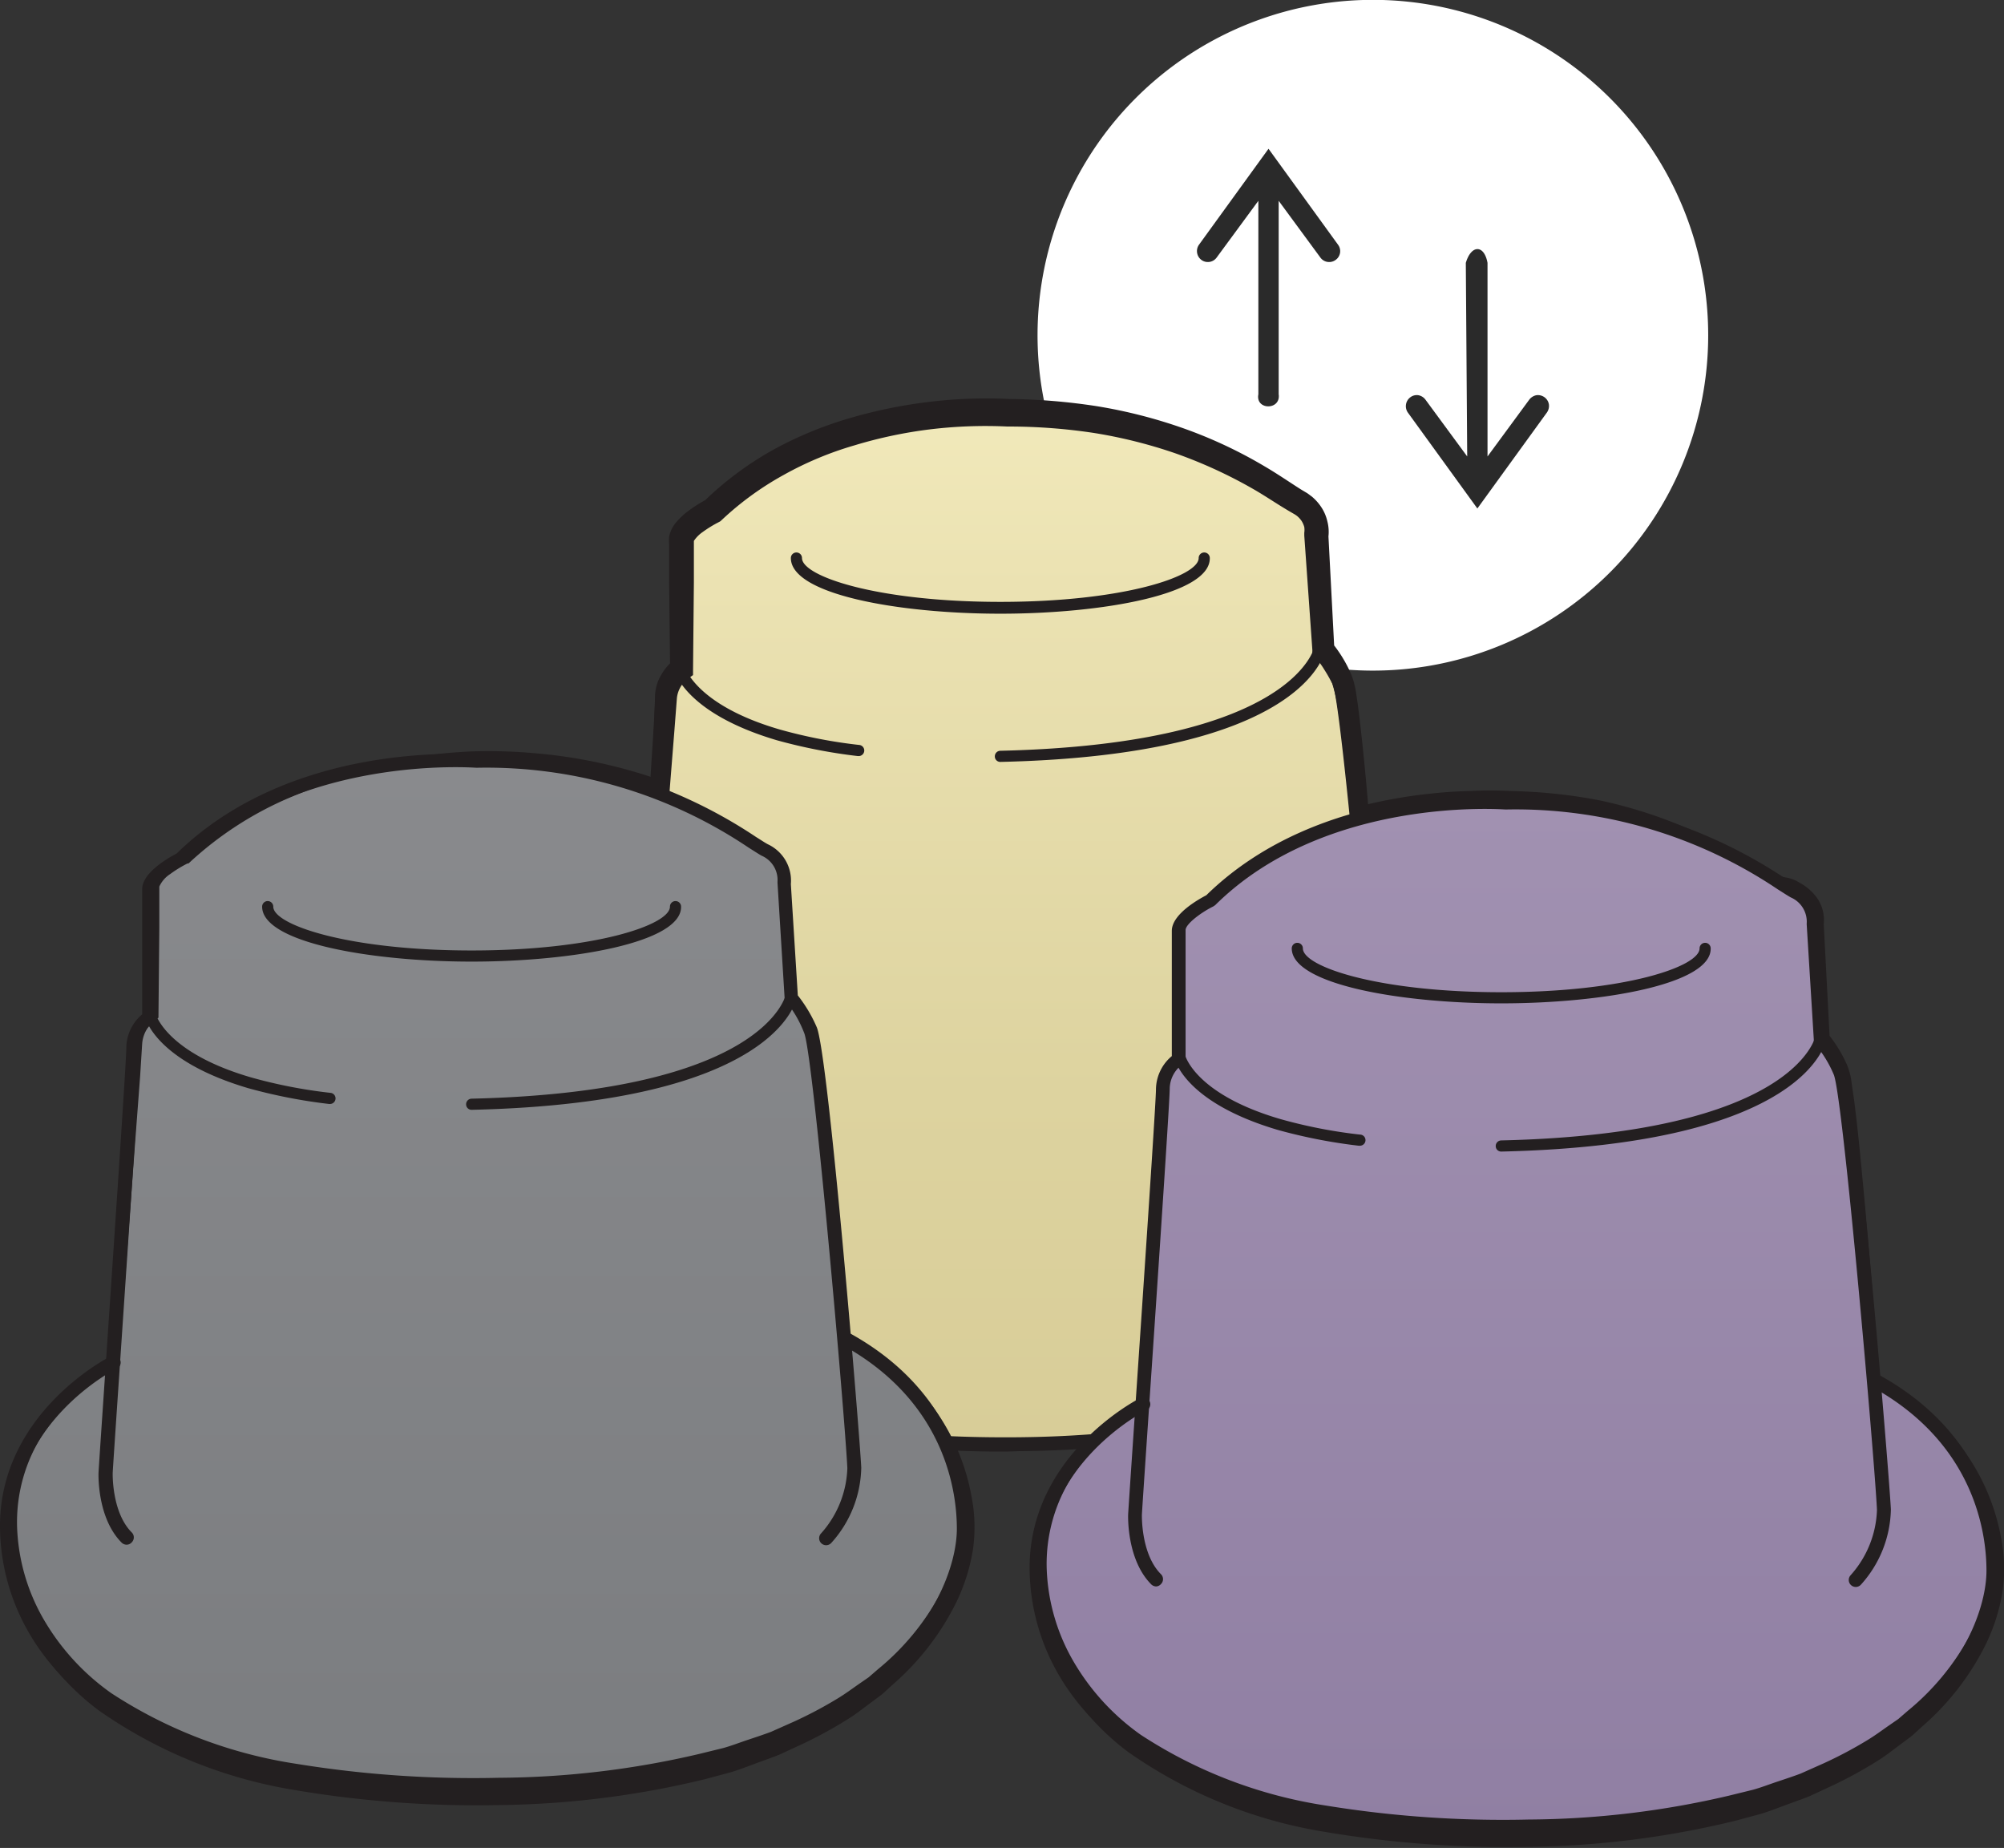<svg xmlns="http://www.w3.org/2000/svg" xmlns:xlink="http://www.w3.org/1999/xlink" viewBox="0 0 144.03 132.79"><rect x="0" y="0" width="144.03" height="132.79" fill="#333333" stroke="none"/><defs><linearGradient id="a" x1="73.62" y1="103.81" x2="73.62" y2="29.62" gradientUnits="userSpaceOnUse"><stop offset="0" stop-color="#d8cd98"/><stop offset="0.34" stop-color="#ddd39f"/><stop offset="0.83" stop-color="#ebe2b2"/><stop offset="1" stop-color="#f1e9ba"/></linearGradient><linearGradient id="b" x1="34.62" y1="128.81" x2="34.62" y2="54.62" gradientUnits="userSpaceOnUse"><stop offset="0" stop-color="#7b7d80"/><stop offset="1" stop-color="#898a8d"/></linearGradient><linearGradient id="c" x1="108.62" y1="131.81" x2="108.62" y2="57.62" gradientUnits="userSpaceOnUse"><stop offset="0" stop-color="#907fa3"/><stop offset="1" stop-color="#a191b1"/></linearGradient></defs><title>icon-mix</title><path d="M98.68,48.19a24.1,24.1,0,1,1,24.09-24.1,24.1,24.1,0,0,1-24.09,24.1Z" style="fill:#fff"/><path d="M105.45,32.8l-3-4.08a.82.82,0,0,0-.51-.32.76.76,0,0,0-.58.15.8.8,0,0,0-.18,1.09l5,6.9,5-6.9a.82.82,0,0,0,.14-.59.8.8,0,0,0-.9-.65.85.85,0,0,0-.51.32l-3,4.08V18.89c-.24-1.32-1.17-1.32-1.56,0Z" style="fill:#2a2a2a"/><path d="M91.9,28.33V14.43l3,4.08a.78.78,0,0,0,1.09.17.77.77,0,0,0,.18-1.09l-5-6.9-5,6.9a.79.79,0,0,0,.18,1.09.78.78,0,0,0,1.09-.17l3-4.08v13.9C90.22,29.49,92.07,29.49,91.9,28.33Z" style="fill:#2a2a2a"/><path d="M99.44,71.19h0C98.67,62.24,97.51,50,97,48.94a8.19,8.19,0,0,0-1.39-2.27l-.5-8.22a2.4,2.4,0,0,0-1.39-2.4A35.3,35.3,0,0,0,73,29.67s-13-1.08-21.23,7c0,0-2.27,1.14-2.27,2.15v9.23a2.76,2.76,0,0,0-1.14,2.15c0,.92-.89,14-1.48,22.74,0,0-7.75,3.85-7.62,11.92s6.94,19.19,34.69,18.93S108,90.15,108,84.87C108,82.31,107.31,75.48,99.44,71.19Z" style="fill:url(#a)"/><path d="M47.1,86a.51.51,0,0,1-.36-.15c-1.77-1.78-1.66-4.92-1.66-5,0-.31,2-29.21,2-30.57a3.16,3.16,0,0,1,1.14-2.39v-9c0-1.2,1.93-2.27,2.48-2.56,8.28-8.1,21-7.15,21.57-7.1h0a35.12,35.12,0,0,1,20.06,5.91c.37.23.65.42.86.53a2.88,2.88,0,0,1,1.65,2.86l.5,8a10.24,10.24,0,0,1,1.35,2.26c.84,1.81,3.1,29.35,3.21,31.67a8.29,8.29,0,0,1-2.16,5.42.5.5,0,0,1-.73-.69,7.38,7.38,0,0,0,1.89-4.69c-.17-3.62-2.46-29.87-3.11-31.29A8.32,8.32,0,0,0,94.52,47l-.13-.13V46.7l-.51-8.27v-.06a1.9,1.9,0,0,0-1.14-1.88c-.22-.12-.52-.32-.92-.57a33.78,33.78,0,0,0-19.57-5.75c-.17,0-12.93-1-20.88,6.87l-.13.09c-1,.47-2,1.29-2,1.7v9.5l-.22.15a2.19,2.19,0,0,0-.92,1.73c0,1.39-1.94,29.43-2,30.62,0,0-.09,2.83,1.37,4.29a.5.5,0,0,1,0,.71A.49.49,0,0,1,47.1,86Z" style="fill:#231f20"/><path d="M72.27,104.31c-12.06,0-21.16-2.17-27.07-6.45-6.16-4.45-7.15-10-7.2-13-.13-8.29,7.82-12.33,7.9-12.37a.5.5,0,1,1,.44.89c-.07,0-7.46,3.81-7.34,11.46.07,4.4,2.75,18.74,34.19,18.44,27.54-.25,33.58-13.39,33.58-18.43,0-2.62-.81-9.16-8.3-13.24a.5.5,0,0,1,.47-.88c8,4.34,8.83,11.32,8.83,14.12,0,5.32-6.21,19.18-34.57,19.43Z" style="fill:#231f20"/><path d="M71.9,44.1c-7.3,0-15.06-1.38-15.06-4a.4.4,0,0,1,.8,0c0,1.32,5.43,3.15,14.26,3.15s14.25-1.83,14.25-3.15a.4.4,0,0,1,.8,0C87,42.72,79.2,44.1,71.9,44.1Z" style="fill:#231f20"/><path d="M71.9,54.75a.39.39,0,0,1-.4-.39.4.4,0,0,1,.39-.41c21.12-.49,22.58-7.43,22.59-7.5a.41.41,0,0,1,.46-.33.4.4,0,0,1,.33.46c0,.31-1.44,7.67-23.36,8.17Z" style="fill:#231f20"/><path d="M61.65,54.33h0a38.13,38.13,0,0,1-5.83-1.14c-6.74-2-7.41-5.09-7.43-5.23a.4.4,0,0,1,.32-.46.38.38,0,0,1,.46.31s.69,2.81,6.87,4.61a35.57,35.57,0,0,0,5.7,1.11.4.4,0,0,1-.05.8Z" style="fill:#231f20"/><path d="M97.64,85.48A7.78,7.78,0,0,0,99.49,81c0-1.62-.28-3.3-.43-5L98,66.14c-.36-3.3-.73-6.61-1.14-9.9-.2-1.65-.4-3.3-.65-4.92a11.69,11.69,0,0,0-.46-2.2,11.34,11.34,0,0,0-.57-1,6.15,6.15,0,0,0-.61-.84L94.32,47l0-.3-.58-8.21v-.2a1.49,1.49,0,0,0,0-.42,1.66,1.66,0,0,0-.19-.43,1.7,1.7,0,0,0-.34-.37,1.82,1.82,0,0,0-.23-.15l-.31-.18c-1-.59-1.77-1.13-2.67-1.64a33.83,33.83,0,0,0-5.51-2.52,34.89,34.89,0,0,0-5.88-1.47,40.94,40.94,0,0,0-6.07-.46H72.4a33.2,33.2,0,0,0-5.53.2A32.33,32.33,0,0,0,61.42,32a24.32,24.32,0,0,0-5.1,2.13,21.91,21.91,0,0,0-4.43,3.22l-.12.11-.11.06a8.74,8.74,0,0,0-1.17.72,2.34,2.34,0,0,0-.62.63l0,3-.06,6.23v.41l-.35.25a2,2,0,0,0-.81,1.4l-.18,2.34-.38,4.77-.8,9.54-.86,9.54c-.14,1.58-.31,3.18-.42,4.75a6.58,6.58,0,0,0,1.36,4.42,6.68,6.68,0,0,1-1.67-4.42c0-1.61.12-3.19.18-4.78l.4-9.54.46-9.52L47,52.46,47.08,50a3.07,3.07,0,0,1,.43-1.48,3.83,3.83,0,0,1,1-1.16l-.35.67-.07-6.23V39.1a3.82,3.82,0,0,1,0-.53,2.31,2.31,0,0,1,.58-1.12,5.15,5.15,0,0,1,.69-.65,9.74,9.74,0,0,1,1.46-.93l-.23.16a23.76,23.76,0,0,1,4.77-3.59,27.07,27.07,0,0,1,5.47-2.32,35,35,0,0,1,5.78-1.22,34.46,34.46,0,0,1,5.94-.23h-.09a43.92,43.92,0,0,1,6.38.52,36.15,36.15,0,0,1,6.22,1.59,33,33,0,0,1,5.81,2.72c.91.53,1.84,1.17,2.63,1.67l.37.22c.14.08.27.19.41.29a3.54,3.54,0,0,1,.7.79,3.08,3.08,0,0,1,.42,1,3,3,0,0,1,.07,1.14v-.2l.43,8.22-.24-.53a9.54,9.54,0,0,1,1.45,2.35,4.52,4.52,0,0,1,.23.73,5.55,5.55,0,0,1,.13.67c.07.43.13.85.18,1.27.21,1.67.37,3.32.53,5,.3,3.32.55,6.64.8,10s.43,6.64.62,10c.07,1.67.23,3.3.19,5A8,8,0,0,1,97.64,85.48Z" style="fill:#231f20"/><path d="M60.44,96.19h0c-.77-9-1.93-21.16-2.44-22.25a8.19,8.19,0,0,0-1.39-2.27l-.5-8.22a2.4,2.4,0,0,0-1.39-2.4A35.3,35.3,0,0,0,34,54.67s-13-1.08-21.23,7c0,0-2.27,1.14-2.27,2.15v9.23a2.76,2.76,0,0,0-1.14,2.15c0,.92-.89,14-1.48,22.74,0,0-7.75,3.85-7.62,11.92s6.94,19.19,34.69,18.93S69,115.15,69,109.87C69,107.31,68.31,100.48,60.44,96.19Z" style="fill:url(#b)"/><path d="M9.1,111a.51.51,0,0,1-.36-.15c-1.77-1.78-1.66-4.92-1.66-5,0-.31,2-29.21,2-30.57a3.16,3.16,0,0,1,1.14-2.39v-9c0-1.2,1.93-2.27,2.48-2.56,8.28-8.1,21-7.14,21.57-7.1h0a35.12,35.12,0,0,1,20.06,5.91c.37.23.65.42.86.53a2.88,2.88,0,0,1,1.65,2.86l.5,8a10.24,10.24,0,0,1,1.35,2.26c.84,1.81,3.1,29.35,3.21,31.67a8.29,8.29,0,0,1-2.16,5.42.5.5,0,0,1-.73-.69,7.38,7.38,0,0,0,1.89-4.69c-.17-3.62-2.46-29.87-3.11-31.29A8.32,8.32,0,0,0,56.52,72l-.13-.13V71.7l-.51-8.27v-.06a1.9,1.9,0,0,0-1.14-1.88c-.22-.12-.52-.32-.92-.57a33.78,33.78,0,0,0-19.57-5.75c-.17,0-12.93-1-20.88,6.87l-.13.09c-1,.47-2,1.29-2,1.7v9.5l-.22.15a2.19,2.19,0,0,0-.92,1.73c0,1.39-1.94,29.43-2,30.62,0,0-.09,2.83,1.37,4.29a.5.5,0,0,1,0,.71A.49.49,0,0,1,9.1,111Z" style="fill:#231f20"/><path d="M34.27,129.31c-12.06,0-21.16-2.17-27.07-6.45-6.16-4.45-7.15-10-7.2-13-.13-8.29,7.82-12.33,7.9-12.37a.5.5,0,1,1,.44.89c-.07,0-7.46,3.81-7.34,11.46.07,4.4,2.74,18.73,34.19,18.44,27.54-.25,33.58-13.39,33.58-18.43,0-2.62-.81-9.16-8.3-13.24a.5.5,0,0,1,.47-.88c8,4.34,8.83,11.32,8.83,14.12,0,5.32-6.21,19.18-34.57,19.43Z" style="fill:#231f20"/><path d="M33.9,69.1c-7.3,0-15.06-1.38-15.06-3.95a.4.4,0,0,1,.8,0c0,1.32,5.43,3.15,14.26,3.15s14.25-1.83,14.25-3.15a.4.4,0,0,1,.8,0C49,67.72,41.2,69.1,33.9,69.1Z" style="fill:#231f20"/><path d="M33.9,79.75a.39.39,0,0,1-.4-.39.4.4,0,0,1,.39-.41c21.12-.49,22.58-7.43,22.59-7.5a.41.41,0,0,1,.46-.33.4.4,0,0,1,.33.46c0,.31-1.44,7.67-23.36,8.17Z" style="fill:#231f20"/><path d="M23.65,79.33h0a38.13,38.13,0,0,1-5.83-1.14c-6.74-2-7.41-5.09-7.43-5.23a.4.4,0,0,1,.32-.46.39.39,0,0,1,.46.31s.69,2.81,6.87,4.61a35.57,35.57,0,0,0,5.7,1.11.4.4,0,0,1-.05.8Z" style="fill:#231f20"/><path d="M46.79,56.6a34.31,34.31,0,0,0-8.55-2,36.29,36.29,0,0,0-4.4-.21,36.2,36.2,0,0,0-4.4.43A35.67,35.67,0,0,0,21,57.24,25,25,0,0,0,13.6,62l-.06.05-.07,0a8.76,8.76,0,0,0-1.24.76,2.11,2.11,0,0,0-.78.9l0,3-.06,6.23v.19l-.17.12a2.35,2.35,0,0,0-1,1.72l-.15,2.39L9.7,82.25,9,91.77l-.74,9.53c-.12,1.59-.27,3.18-.36,4.76a6.65,6.65,0,0,0,1.47,4.42,6.61,6.61,0,0,1-1.56-4.42c.06-1.6.18-3.18.26-4.77l.56-9.54.54-9.54.26-4.77.1-2.38a3.07,3.07,0,0,1,1.28-2.31l-.17.31-.06-6.23,0-1.56V64.1a4.67,4.67,0,0,1,0-.47,2.7,2.7,0,0,1,1.11-1.5A8.42,8.42,0,0,1,13,61.24l-.13.09c2.18-2.18,4.79-2.88,7.57-4.16a36.73,36.73,0,0,1,8.75-2.67A38.33,38.33,0,0,1,33.78,54a37.09,37.09,0,0,1,4.6.12,36.5,36.5,0,0,1,9,1.91Z" style="fill:#231f20"/><path d="M8.36,98a16.4,16.4,0,0,0-5.24,5,11.66,11.66,0,0,0-1.89,6.78,14.21,14.21,0,0,0,2,6.74A16.82,16.82,0,0,0,8,121.67a33.48,33.48,0,0,0,13.32,5.08,79.1,79.1,0,0,0,14.52,1,64.36,64.36,0,0,0,14.4-1.71l1.75-.43c.58-.16,1.14-.38,1.71-.57s1.15-.38,1.71-.59l1.64-.73a30,30,0,0,0,3.17-1.68c.51-.31,1-.67,1.47-1l.74-.51.67-.58a18,18,0,0,0,4.49-5.45,12.75,12.75,0,0,0,1.2-3.29,10.57,10.57,0,0,0,.07-3.51,14.54,14.54,0,0,0-2.53-6.66,18.14,18.14,0,0,0-5.38-4.89,17.07,17.07,0,0,1,5.81,4.57,15.42,15.42,0,0,1,3.07,6.84,11.48,11.48,0,0,1,.09,3.84,13.73,13.73,0,0,1-1.16,3.68,18.9,18.9,0,0,1-4.63,6l-.71.65-.76.57c-.51.37-1,.77-1.54,1.12a30.74,30.74,0,0,1-3.32,1.84l-1.72.8c-.58.24-1.18.44-1.77.66s-1.18.45-1.78.63l-1.82.49a65.44,65.44,0,0,1-14.85,1.87A78.45,78.45,0,0,1,21,128.6a34,34,0,0,1-13.9-5.69,17.82,17.82,0,0,1-5-5.76,15.38,15.38,0,0,1-1.82-7.37,12.45,12.45,0,0,1,2.44-7.09A15.63,15.63,0,0,1,8.36,98Z" style="fill:#231f20"/><path d="M134.44,99.19h0c-.77-9-1.93-21.16-2.44-22.25a8.19,8.19,0,0,0-1.39-2.27l-.5-8.22a2.4,2.4,0,0,0-1.39-2.4A35.3,35.3,0,0,0,108,57.67s-13-1.08-21.23,7c0,0-2.27,1.14-2.27,2.15v9.23a2.76,2.76,0,0,0-1.14,2.15c0,.92-.89,14-1.48,22.74,0,0-7.75,3.85-7.62,11.92s6.94,19.19,34.69,18.93S143,118.15,143,112.87C143,110.31,142.31,103.48,134.44,99.19Z" style="fill:url(#c)"/><path d="M83.1,114a.51.51,0,0,1-.36-.15c-1.77-1.78-1.66-4.92-1.66-5,0-.31,2-29.21,2-30.57a3.16,3.16,0,0,1,1.14-2.39v-9c0-1.2,1.93-2.27,2.48-2.56,8.28-8.1,21-7.14,21.57-7.1h0a35.12,35.12,0,0,1,20.06,5.91c.37.23.65.42.86.53a2.88,2.88,0,0,1,1.65,2.86l.5,8a10.24,10.24,0,0,1,1.35,2.26c.84,1.81,3.1,29.35,3.21,31.67a8.29,8.29,0,0,1-2.16,5.42.5.5,0,0,1-.73-.69,7.38,7.38,0,0,0,1.89-4.69c-.17-3.62-2.46-29.87-3.11-31.29a8.32,8.32,0,0,0-1.3-2.13l-.13-.13V74.7l-.51-8.27v-.06a1.9,1.9,0,0,0-1.14-1.88c-.22-.12-.52-.32-.92-.57a33.78,33.78,0,0,0-19.57-5.75c-.17,0-12.93-1-20.88,6.87l-.13.09c-.95.47-2,1.29-2,1.7v9.5l-.22.15a2.19,2.19,0,0,0-.92,1.73c0,1.39-1.94,29.43-2,30.62,0,0-.09,2.83,1.37,4.29a.5.5,0,0,1,0,.71A.49.49,0,0,1,83.1,114Z" style="fill:#231f20"/><path d="M108.27,132.31c-12.06,0-21.16-2.17-27.07-6.45-6.16-4.45-7.15-10-7.2-13-.13-8.29,7.82-12.33,7.9-12.37a.5.5,0,1,1,.44.89c-.07,0-7.46,3.81-7.34,11.46.07,4.36,2.69,18.45,33.27,18.45h.92c27.54-.25,33.58-13.39,33.58-18.43,0-2.62-.81-9.16-8.3-13.24a.5.5,0,0,1,.47-.88c8,4.34,8.83,11.32,8.83,14.12,0,5.32-6.21,19.18-34.57,19.43Z" style="fill:#231f20"/><path d="M107.9,72.1c-7.3,0-15.06-1.38-15.06-3.95a.4.4,0,1,1,.8,0c0,1.32,5.43,3.15,14.26,3.15s14.25-1.83,14.25-3.15a.4.4,0,1,1,.8,0C123,70.72,115.2,72.1,107.9,72.1Z" style="fill:#231f20"/><path d="M107.9,82.75a.39.39,0,0,1-.4-.39.4.4,0,0,1,.39-.41c21.12-.49,22.58-7.43,22.59-7.5a.41.41,0,0,1,.46-.33.4.4,0,0,1,.33.46c0,.31-1.44,7.67-23.36,8.17Z" style="fill:#231f20"/><path d="M97.65,82.33h0a38.13,38.13,0,0,1-5.83-1.14c-6.74-2-7.41-5.09-7.43-5.23a.4.4,0,0,1,.32-.46.38.38,0,0,1,.46.31s.69,2.81,6.87,4.61a35.57,35.57,0,0,0,5.7,1.11.4.4,0,0,1,0,.8Z" style="fill:#231f20"/><path d="M133.64,113.48a7.87,7.87,0,0,0,2-4.48c0-1.65-.24-3.31-.37-5l-1-9.93c-.34-3.31-.68-6.61-1.07-9.91-.2-1.65-.39-3.3-.64-4.94a10.9,10.9,0,0,0-.49-2.32,9.38,9.38,0,0,0-1.26-2l-.11-.11v-.15l-.59-8.21v-.11a1.85,1.85,0,0,0-.32-1.15,2.12,2.12,0,0,0-.44-.46,6.22,6.22,0,0,0-.61-.38c-1-.62-1.75-1.24-2.64-1.81a30.78,30.78,0,0,0-11.45-4.65,36.67,36.67,0,0,0-6.19-.51h-.06a25.83,25.83,0,0,0-2.64,0c-.89,0-1.79.11-2.67.23a32.85,32.85,0,0,0-5.22,1.06l-.47-.63a35.82,35.82,0,0,1,5.51-1q1.39-.15,2.79-.18a26.68,26.68,0,0,1,2.82,0h-.06a37.61,37.61,0,0,1,6.44.66,33.33,33.33,0,0,1,6.18,1.94,32.63,32.63,0,0,1,5.64,3.12c.88.59,1.75.3,2.56.84a3.71,3.71,0,0,1,1.35,1.18,2.77,2.77,0,0,1,.44,1.86v-.11l.43,8.22-.12-.26a9.78,9.78,0,0,1,1.37,2.24,4.69,4.69,0,0,1,.33,1.3l.18,1.24c.21,1.66.38,3.32.54,5,.32,3.31.6,6.63.87,9.94l.75,10c.1,1.66.28,3.31.27,5A7.92,7.92,0,0,1,133.64,113.48Z" style="fill:#231f20"/><path d="M82.36,101a16.4,16.4,0,0,0-5.24,5,11.66,11.66,0,0,0-1.89,6.78,14.21,14.21,0,0,0,2,6.74A16.82,16.82,0,0,0,82,124.67a33.48,33.48,0,0,0,13.32,5.08,79.1,79.1,0,0,0,14.52,1,64.36,64.36,0,0,0,14.4-1.71l1.75-.43c.58-.16,1.14-.38,1.71-.57s1.15-.38,1.71-.59l1.64-.73a30,30,0,0,0,3.17-1.68c.51-.31,1-.67,1.47-1l.74-.51.67-.58a18,18,0,0,0,4.49-5.45,12.75,12.75,0,0,0,1.2-3.29,10.57,10.57,0,0,0,.07-3.51,14.54,14.54,0,0,0-2.53-6.66,18.14,18.14,0,0,0-5.38-4.89,17.07,17.07,0,0,1,5.81,4.57,15.42,15.42,0,0,1,3.07,6.84,11.48,11.48,0,0,1,.09,3.84,13.73,13.73,0,0,1-1.16,3.68,18.9,18.9,0,0,1-4.63,6l-.71.65-.76.57c-.51.37-1,.77-1.54,1.12a30.74,30.74,0,0,1-3.32,1.84l-1.72.8c-.58.24-1.18.44-1.77.66s-1.18.45-1.78.63l-1.82.49a65.44,65.44,0,0,1-14.85,1.87A78.45,78.45,0,0,1,95,131.6a34,34,0,0,1-13.9-5.69,17.82,17.82,0,0,1-5-5.76,15.38,15.38,0,0,1-1.82-7.37,12.45,12.45,0,0,1,2.44-7.09A15.63,15.63,0,0,1,82.36,101Z" style="fill:#231f20"/></svg>